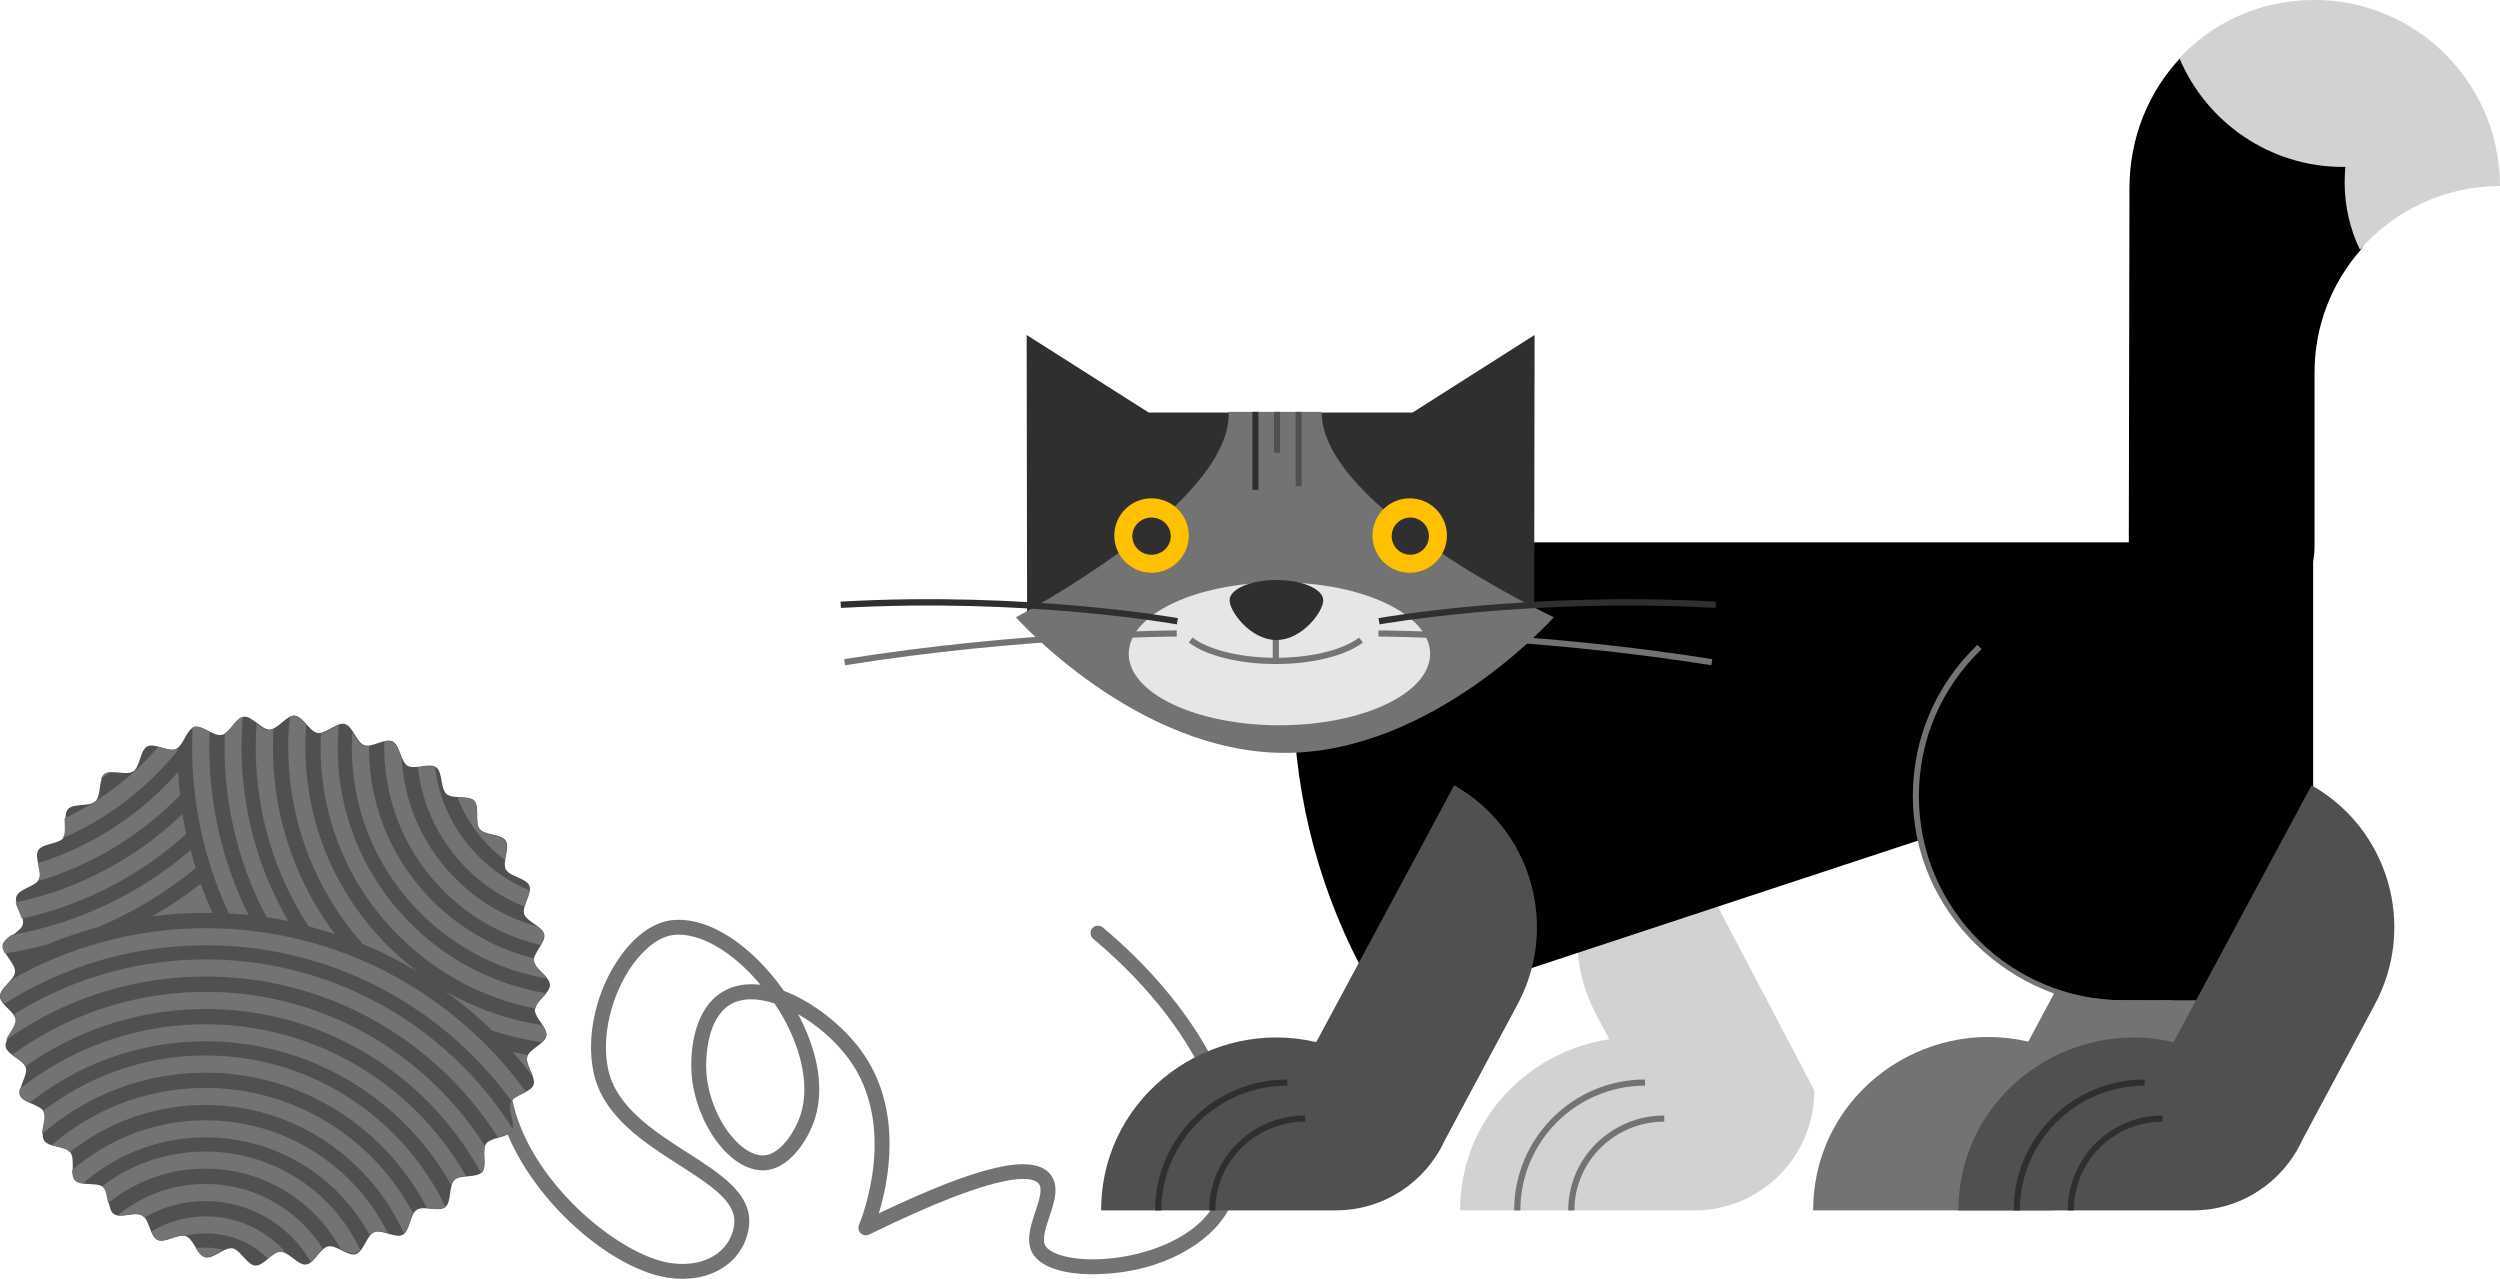 <svg width="2082" height="1065" xmlns="http://www.w3.org/2000/svg" xmlns:xlink="http://www.w3.org/1999/xlink" overflow="hidden"><defs><clipPath id="clip0"><rect x="649" y="268" width="2082" height="1065"/></clipPath></defs><g clip-path="url(#clip0)" transform="translate(-649 -268)"><path d="M1217.46 1333C1213.25 1333 1208.93 1332.65 1204.51 1331.94 1151.51 1323.44 1075.84 1253.52 1063.1 1184.05 1062.48 1180.68 1064.71 1177.45 1068.08 1176.83 1071.45 1176.22 1074.68 1178.44 1075.3 1181.81 1087.9 1250.5 1163.56 1312.81 1206.48 1319.7 1222.48 1322.27 1236.92 1319.31 1247.12 1311.36 1254.91 1305.3 1259.67 1296.57 1260.54 1286.8 1262.14 1268.66 1240.18 1254.59 1214.75 1238.29 1184.85 1219.14 1150.97 1197.44 1143.27 1160.84 1136.84 1130.26 1145.64 1092.38 1165.69 1064.35 1178.22 1046.83 1193.29 1036.19 1208.13 1034.37 1234.1 1031.21 1265.56 1048.5 1292.28 1080.66 1295.48 1084.5 1298.66 1088.67 1301.75 1093.12 1326.69 1102.55 1351.19 1122.76 1365.41 1141.9 1384.62 1167.77 1392.55 1200.02 1388.98 1237.78 1387.44 1254.17 1383.98 1268.37 1380.9 1278.46 1465.51 1238.13 1509.8 1228.19 1523.85 1246.16 1531.42 1255.85 1527.11 1268.77 1522.94 1281.26 1519.69 1291.02 1516.32 1301.12 1520.08 1306.23 1524.33 1311.98 1539.36 1317.44 1563.37 1316.71 1597.74 1315.63 1640.56 1301.91 1658.74 1273.68 1687.69 1228.77 1658.46 1132.76 1559.44 1049.83 1556.82 1047.63 1556.47 1043.72 1558.67 1041.1 1560.87 1038.47 1564.78 1038.12 1567.4 1040.33 1614.26 1079.57 1650.15 1125.91 1668.44 1170.8 1686.27 1214.54 1686.52 1253.47 1669.17 1280.4 1655.39 1301.77 1619.52 1327.35 1563.76 1329.1 1537.53 1329.92 1517.98 1324.27 1510.1 1313.58 1502.52 1303.3 1507.12 1289.51 1511.17 1277.34 1514.31 1267.95 1517.54 1258.25 1514.07 1253.8 1509.51 1247.96 1486.62 1240.41 1372.82 1296.14 1370.51 1297.27 1367.73 1296.86 1365.85 1295.1 1363.98 1293.35 1363.38 1290.61 1364.35 1288.23 1367.78 1279.85 1396.66 1204.79 1355.45 1149.29 1344.73 1134.86 1329.5 1121.63 1313.64 1112.55 1327.92 1139.35 1336.6 1171.4 1327.67 1199.66 1322.32 1216.58 1306.6 1241.99 1285.22 1242.65 1275.17 1242.97 1264.74 1238.24 1255.03 1229 1237.37 1212.19 1225.18 1183.38 1224.69 1157.31 1224.43 1143.08 1226.47 1108.42 1250.92 1093.88 1260.33 1088.29 1271.13 1086.76 1282.38 1088.15 1258.8 1059.95 1230.96 1044.05 1209.63 1046.68 1198.44 1048.04 1186.1 1057.11 1175.77 1071.56 1157.92 1096.51 1149.74 1131.37 1155.4 1158.29 1162.03 1189.8 1193.59 1210.02 1221.43 1227.86 1249.06 1245.55 1275.15 1262.27 1272.88 1287.9 1271.71 1301.14 1265.27 1312.94 1254.73 1321.14 1244.73 1328.94 1231.8 1333 1217.46 1333ZM1274.54 1100.21C1268.14 1100.21 1262.26 1101.56 1257.27 1104.53 1237.88 1116.07 1236.93 1147.66 1237.1 1157.07 1237.53 1180.05 1248.18 1205.34 1263.59 1220.01 1270.84 1226.91 1278.19 1230.45 1284.85 1230.25 1297.59 1229.86 1310.62 1212.49 1315.86 1195.92 1323.94 1170.33 1315.42 1135.52 1294.05 1103.67 1287.27 1101.45 1280.66 1100.21 1274.54 1100.21Z" fill="#737373" fill-rule="evenodd"/><path d="M649.001 1097.76C648.857 1090.8 661.028 1084.21 661.507 1077.41 661.996 1070.48 650.884 1062.24 651.989 1055.5 653.112 1048.65 666.28 1044.42 668.008 1037.8 669.757 1031.1 660.355 1020.94 662.694 1014.5 665.054 1008 678.777 1006.28 681.706 1000.08 684.653 993.837 677.286 982.112 680.779 976.203 684.287 970.267 698.091 971.104 702.114 965.535 706.148 959.954 701.05 947.072 705.571 941.89 710.097 936.706 723.514 940.06 728.493 935.315 733.47 930.573 730.804 916.973 736.202 912.703 741.586 908.443 754.166 914.198 759.938 910.439 765.685 906.698 765.556 892.838 771.656 889.626 777.717 886.435 789.022 894.412 795.399 891.782 801.723 889.172 804.147 875.526 810.751 873.496 817.278 871.49 826.917 881.424 833.689 880.018 840.365 878.631 845.262 865.667 852.147 864.892 858.911 864.13 866.563 875.668 873.503 875.523 880.442 875.378 887.613 863.531 894.403 864.014 901.314 864.505 906.744 877.253 913.471 878.363 920.297 879.488 929.516 869.162 936.12 870.894 942.802 872.647 945.79 886.182 952.214 888.526 958.695 890.891 969.662 882.452 975.849 885.39 982.078 888.343 982.518 902.198 988.417 905.699 994.339 909.215 1006.67 902.942 1012.22 906.974 1017.79 911.017 1015.69 924.718 1020.86 929.248 1026.03 933.784 1039.3 929.876 1044.04 934.869 1048.77 939.856 1044.21 952.94 1048.47 958.348 1052.72 963.744 1066.47 962.336 1070.22 968.122 1073.96 973.882 1067.08 985.904 1070.28 992.017 1073.47 998.092 1087.25 999.246 1089.88 1005.64 1092.48 1011.98 1083.51 1022.52 1085.53 1029.13 1087.53 1035.67 1100.86 1039.36 1102.27 1046.15 1103.65 1052.84 1092.89 1061.54 1093.66 1068.44 1094.42 1075.22 1106.85 1081.29 1107 1088.25 1107.14 1095.2 1094.97 1101.79 1094.49 1108.59 1094 1115.52 1105.12 1123.76 1104.01 1130.51 1102.89 1137.35 1089.72 1141.58 1087.99 1148.21 1086.24 1154.9 1095.64 1165.06 1093.31 1171.5 1090.95 1178 1077.22 1179.72 1074.29 1185.92 1071.35 1192.17 1078.71 1203.89 1075.22 1209.8 1071.71 1215.74 1057.91 1214.9 1053.89 1220.47 1049.85 1226.05 1054.95 1238.93 1050.43 1244.11 1045.9 1249.3 1032.49 1245.94 1027.51 1250.69 1022.53 1255.43 1025.2 1269.03 1019.8 1273.3 1014.41 1277.56 1001.83 1271.8 996.062 1275.56 990.315 1279.3 990.444 1293.17 984.344 1296.38 978.284 1299.56 966.978 1291.59 960.601 1294.22 954.277 1296.83 951.853 1310.48 945.249 1312.51 938.722 1314.51 929.083 1304.58 922.311 1305.99 915.635 1307.37 910.739 1320.34 903.853 1321.11 897.089 1321.87 889.437 1310.34 882.497 1310.48 875.558 1310.62 868.387 1322.47 861.597 1321.99 854.686 1321.5 849.257 1308.75 842.529 1307.64 835.703 1306.51 826.484 1316.84 819.88 1315.11 813.198 1313.35 810.21 1299.82 803.786 1297.47 797.305 1295.11 786.338 1303.55 780.151 1300.61 773.922 1297.66 773.482 1283.8 767.583 1280.3 761.662 1276.78 749.331 1283.06 743.775 1279.03 738.206 1274.98 740.306 1261.28 735.139 1256.75 729.966 1252.22 716.699 1256.12 711.964 1251.13 707.232 1246.14 711.794 1233.06 707.534 1227.65 703.284 1222.26 689.524 1223.66 685.776 1217.88 682.044 1212.12 688.921 1200.1 685.717 1193.98 682.533 1187.91 668.753 1186.75 666.125 1180.36 663.521 1174.02 672.495 1163.48 670.471 1156.87 668.469 1150.33 655.137 1146.64 653.733 1139.85 652.35 1133.16 663.112 1124.46 662.336 1117.56 661.576 1110.79 649.146 1104.71 649.001 1097.76Z" fill="#505050" fill-rule="evenodd"/><path d="M687.793 1054.75C701.672 1048.95 716.025 1044.04 730.774 1040.07 759.93 1027.8 787.258 1011.33 812 990.982 810.465 986.028 809.046 981.034 807.739 976 764.916 1012.68 713.571 1036.91 658.238 1046.77 658.233 1046.77 658.231 1046.77 658.228 1046.77 654.806 1049.34 651.608 1051.96 651.078 1055.15 650.72 1057.3 651.639 1059.62 653.024 1061.99 653.029 1062 653.04 1062 653.05 1062 664.804 1060.19 676.4 1057.77 687.793 1054.75Z" fill="#737373" fill-rule="evenodd"/><path d="M804 962.562C802.831 957.081 801.793 951.556 800.891 946 761.888 983.38 714.048 1008.56 662.021 1019.5 662.008 1019.51 661.998 1019.52 662 1019.54 662.946 1023.77 665.872 1028.64 667.07 1032.98 667.072 1032.99 667.085 1033 667.101 1033 717.929 1021.92 764.889 997.863 804 962.562Z" fill="#737373" fill-rule="evenodd"/><path d="M680.045 1002C724.764 988.882 765.571 964.414 799 930.125 798.266 923.791 797.717 917.412 797.328 911 795.208 913.388 793.056 915.755 790.838 918.075 759.858 950.532 721.987 973.941 680.41 986.939 680.398 986.945 680.39 986.957 680.392 986.97 681.482 991.772 682.892 996.749 681.302 1000.13 680.993 1000.78 680.547 1001.38 680.022 1001.95 679.986 1001.99 679.996 1002.01 680.045 1002Z" fill="#737373" fill-rule="evenodd"/><path d="M797 892.936C796.995 892.286 796.987 891.634 796.985 890.987 796.985 890.966 796.961 890.953 796.943 890.966 796.427 891.366 795.892 891.716 795.316 891.951 791.518 893.507 785.987 891.361 780.834 890.001 780.824 889.998 780.814 890.001 780.808 890.009 777.887 893.396 774.89 896.736 771.759 899.982 751.646 920.825 728.242 937.446 702.775 949.501 702.767 949.506 702.759 949.514 702.759 949.524 702.689 954.854 703.8 961.125 701.766 964.901 701.644 965.128 701.205 965.714 701.018 965.951 700.985 965.995 700.998 966.013 701.05 965.99 731.148 953.014 758.698 934.087 782.095 909.841 787.346 904.401 792.309 898.751 797 892.936Z" fill="#737373" fill-rule="evenodd"/><path d="M735.77 912.626C734.473 913.629 733.601 915.17 733.001 916.964 732.993 916.988 733.023 917.009 733.044 916.996 735.719 915.078 738.393 913.088 740.99 911.048 741.011 911.032 740.998 910.997 740.971 911 738.934 911.127 737.129 911.573 735.77 912.626Z" fill="#737373" fill-rule="evenodd"/><path d="M809.063 896.788C809.213 903.859 809.605 910.886 810.191 917.871 810.428 920.681 810.697 923.484 811.004 926.279 811.301 928.975 811.629 931.667 811.99 934.35 812.783 940.234 813.723 946.084 814.822 951.888 815.282 954.303 815.77 956.711 816.283 959.11 816.789 961.482 817.324 963.843 817.881 966.199 819.12 971.443 820.489 976.643 821.981 981.804 822.611 983.984 823.266 986.157 823.943 988.32 824.616 990.479 825.311 992.632 826.029 994.776 829.901 1006.33 834.401 1017.64 839.538 1028.67 845.06 1028.98 850.548 1029.43 856 1030 848.663 1015.27 842.527 999.968 837.604 984.229 836.91 982.005 836.236 979.773 835.59 977.533 834.938 975.27 834.31 972.999 833.709 970.72 832.276 965.291 830.99 959.815 829.847 954.295 829.33 951.797 828.843 949.292 828.385 946.776 827.916 944.195 827.48 941.604 827.074 939.006 826.093 932.712 825.275 926.372 824.671 919.987 824.387 916.981 824.155 913.964 823.953 910.94 823.744 907.768 823.592 904.589 823.476 901.4 823.416 899.728 823.347 898.058 823.31 896.383 823.176 889.95 823.261 883.563 823.514 877.215 823.514 877.205 823.512 877.197 823.501 877.192 823.194 877.04 819.156 874.983 817.332 874.237 814.938 873.259 812.643 872.697 810.635 873.171 810.325 873.244 809.716 873.468 809.411 873.649 809.403 873.654 809.398 873.662 809.398 873.669 809.373 874.183 809.355 874.696 809.334 875.208 809.171 878.939 809.06 882.686 809.021 886.446 808.988 889.844 808.988 893.253 809.06 896.672 809.06 896.714 809.063 896.75 809.063 896.788Z" fill="#737373" fill-rule="evenodd"/><path d="M836.382 905.325C836.735 912.407 837.317 919.444 838.148 926.424 838.481 929.229 838.863 932.021 839.275 934.807 839.672 937.496 840.107 940.177 840.573 942.851 841.589 948.672 842.774 954.446 844.124 960.169 844.687 962.562 845.281 964.947 845.9 967.324 846.509 969.655 847.147 971.976 847.812 974.288 853.547 994.249 861.306 1013.5 871.001 1031.79 877.053 1032.7 883.056 1033.77 889 1035 875.714 1012.18 865.669 987.63 859.12 961.931 858.493 959.469 857.896 956.999 857.333 954.516 856.759 951.981 856.214 949.439 855.707 946.887 854.466 940.636 853.437 934.325 852.607 927.964 852.218 924.973 851.868 921.976 851.568 918.965 851.255 915.815 850.989 912.655 850.777 909.484 850.478 904.995 850.273 900.482 850.18 895.955 850.098 892.009 850.119 888.083 850.196 884.171 850.288 879.548 850.488 874.948 850.795 870.379 850.915 868.602 851.046 866.799 851.197 865.029 851.199 865.009 851.184 864.996 851.163 865.001 848.245 865.758 845.664 868.651 843.128 871.695 840.867 874.412 838.635 877.243 836.21 878.816 836.203 878.822 836.2 878.829 836.2 878.837 836.142 880.437 836.1 882.044 836.07 883.648 835.993 887.401 835.975 891.167 836.039 894.95 836.047 895.383 836.042 895.815 836.049 896.248 836.111 899.282 836.231 902.306 836.382 905.325Z" fill="#737373" fill-rule="evenodd"/><path d="M1088.1 1148C1088.21 1147.58 1088.36 1147.17 1088.55 1146.77 1088.56 1146.75 1088.55 1146.74 1088.54 1146.73 1084.33 1145.92 1080.15 1145.01 1076 1144 1081.07 1149.81 1085.96 1155.78 1090.65 1161.92 1091.41 1162.93 1092.19 1163.94 1092.94 1164.95 1093 1165.02 1093.02 1165.01 1092.99 1164.93 1092.68 1164.01 1092.32 1163.07 1091.93 1162.13 1089.88 1157.19 1087.06 1152 1088.1 1148Z" fill="#737373" fill-rule="evenodd"/><path d="M862.271 903.126C862.429 906.602 862.67 910.062 862.956 913.512 863.539 920.56 864.39 927.55 865.501 934.471 865.944 937.231 866.419 939.984 866.946 942.721 867.459 945.388 868.004 948.045 868.596 950.689 875.671 982.36 888.332 1012.35 906.02 1039.5 913.448 1041.43 920.772 1043.61 928 1046 903.522 1013.39 887.187 975.724 880.188 935.514 879.671 932.55 879.212 929.572 878.8 926.582 878.369 923.464 877.993 920.331 877.671 917.187 876.958 910.181 876.509 903.115 876.361 895.996 876.332 894.67 876.338 893.354 876.33 892.034 876.304 887.42 876.397 882.834 876.61 878.277 876.662 877.177 876.711 876.078 876.776 874.981 876.779 874.958 876.761 874.945 876.74 874.958 875.458 875.612 874.179 876.029 872.908 876.055 872.27 876.067 871.621 875.957 870.972 875.792 868.279 875.115 865.503 873.101 862.732 871.008 862.712 870.992 862.693 871 862.691 871.026 862.201 877.903 861.97 884.848 862.003 891.848 862.011 893.326 862.008 894.804 862.04 896.287 862.092 898.576 862.169 900.852 862.271 903.126Z" fill="#737373" fill-rule="evenodd"/><path d="M1019 1093C1033.18 1103.09 1046.54 1114.24 1059 1126.31 1072.29 1130.66 1085.98 1133.91 1099.96 1136 1099.97 1136 1099.98 1136 1099.98 1136 1102 1134.22 1103.57 1132.34 1103.92 1130.21 1104.36 1127.6 1102.9 1124.76 1101.01 1121.86 1101 1121.85 1101 1121.85 1100.99 1121.85 1071.93 1117.35 1044.2 1107.59 1019 1093Z" fill="#737373" fill-rule="evenodd"/><path d="M889.156 898.235C889.278 901.957 889.479 905.665 889.76 909.356 890.026 912.817 890.352 916.27 890.757 919.701 896.7 969.774 917.586 1016.28 951.001 1054.08 967.332 1060.86 983.046 1068.86 998 1078 990.195 1072.19 982.669 1065.91 975.535 1059.09 931.159 1016.63 905.536 959.552 903.447 898.04 903.411 896.989 903.326 895.946 903.305 894.893 903.233 891.403 903.253 887.932 903.334 884.475 903.437 880.022 903.654 875.598 904.007 871.207 904.007 871.199 904.005 871.194 904 871.186 903.734 870.893 903.465 870.604 903.199 870.311 900.318 867.161 897.398 864.243 894.15 864.014 892.874 863.924 891.586 864.267 890.289 864.882 890.282 864.887 890.277 864.895 890.274 864.903 889.267 874.843 888.841 884.947 889.053 895.183 889.076 896.203 889.123 897.218 889.156 898.235Z" fill="#737373" fill-rule="evenodd"/><path d="M984.372 1050.53C1015.39 1080.21 1053.55 1099.88 1094.88 1108 1094.9 1108 1094.91 1107.99 1094.91 1107.98 1095.47 1103.7 1100.49 1099.51 1103.99 1095.25 1104.01 1095.23 1104 1095.21 1103.98 1095.21 1062.83 1088.44 1024.81 1069.53 994.249 1040.29 954.331 1002.1 931.437 950.489 930.285 894.899 930.125 887.176 930.426 879.55 931.099 872.028 931.102 872.01 931.084 871.994 931.066 872.002 926.292 873.715 920.968 877.922 916.333 878.817 916.323 878.82 916.312 878.83 916.312 878.84 916.029 884.246 915.933 889.699 916.047 895.195 917.275 954.492 941.644 1009.64 984.372 1050.53Z" fill="#737373" fill-rule="evenodd"/><path d="M1104.96 1083C1105 1083 1105.01 1082.99 1104.99 1082.96 1101.35 1078.07 1094.34 1073.44 1093.77 1068.43 1093.69 1067.72 1093.76 1066.98 1093.9 1066.23 1093.91 1066.22 1093.9 1066.2 1093.88 1066.2 1063.39 1058.64 1035.35 1043.27 1012.24 1021.2 977.394 987.941 957.323 942.929 956.311 894.378 956.275 892.69 956.322 891.022 956.335 889.344 956.335 889.328 956.322 889.315 956.306 889.318 954.654 889.557 953.105 889.547 951.757 889.058 947.963 887.684 945.361 882.459 942.498 878.024 942.475 877.988 942.452 877.993 942.45 878.037 942.095 883.529 941.919 889.068 942.036 894.669 943.124 946.924 964.668 995.477 1002.33 1031.44 1030.96 1058.77 1066.5 1076.52 1104.96 1083Z" fill="#737373" fill-rule="evenodd"/><path d="M1099.24 1055C1099.25 1055 1099.26 1055 1099.26 1054.99 1101.06 1051.94 1102.43 1048.97 1101.88 1046.31 1101.34 1043.7 1099.03 1041.55 1096.29 1039.51 1096.28 1039.51 1096.28 1039.51 1096.28 1039.51 1071.79 1032.74 1049.3 1019.96 1030.64 1002 1002.47 974.869 985.651 938.5 983.471 899.011 983.471 899.009 983.471 899.006 983.468 899.004 981.302 893.778 979.682 887.5 975.732 885.624 973.868 884.739 971.57 884.896 969.092 885.472 969.082 885.474 969.072 885.485 969.072 885.498 968.995 888.264 968.977 891.043 969.033 893.838 969.969 939.135 988.506 981.17 1020.8 1012.27 1042.93 1033.59 1069.92 1048.21 1099.24 1055Z" fill="#737373" fill-rule="evenodd"/><path d="M1085.7 1022.98C1087.01 1018.49 1089.65 1013.53 1090 1009.42 1090 1009.41 1089.99 1009.39 1089.98 1009.39 1074.97 1003.33 1061.17 994.377 1049.28 982.892 1028.27 962.59 1014.85 935.947 1011.19 906.728 1011.19 906.718 1011.19 906.711 1011.18 906.708 1007.53 905.182 1002.02 906.52 997.023 907.048 997.007 907.051 997 907.064 997 907.077 1000.77 940 1015.69 970.154 1039.47 993.147 1052.97 1006.19 1068.64 1016.27 1085.66 1023 1085.68 1023 1085.69 1022.99 1085.7 1022.98Z" fill="#737373" fill-rule="evenodd"/><path d="M1069.41 983.995C1069.42 984.006 1069.44 983.998 1069.45 983.98 1070.33 978.367 1072.22 972.162 1069.86 968.492 1066.14 962.686 1052.5 964.101 1048.28 958.684 1044.06 953.254 1048.58 940.126 1043.89 935.124 1041.1 932.15 1035.33 932.321 1030.03 932 1030.01 932 1029.99 932.018 1030 932.036 1035.99 947.786 1045.36 962.075 1057.6 973.981 1061.33 977.608 1065.29 980.936 1069.41 983.995Z" fill="#737373" fill-rule="evenodd"/><path d="M1078.04 1165.49C1075.95 1162.87 1073.84 1160.26 1071.68 1157.7 1065.71 1150.65 1059.44 1143.87 1052.92 1137.35 1049.12 1133.56 1045.23 1129.85 1041.25 1126.24 1035.5 1121.03 1029.56 1116.02 1023.46 1111.22 1009.68 1100.39 995.02 1090.63 979.611 1082.09 972.762 1078.29 965.769 1074.73 958.636 1071.41 953.808 1069.17 948.918 1067.04 943.969 1065.03 935.424 1061.56 926.708 1058.43 917.831 1055.67 914.609 1054.68 911.369 1053.72 908.105 1052.82 905.046 1051.98 901.966 1051.18 898.87 1050.43 892.428 1048.85 885.917 1047.45 879.336 1046.26 876.712 1045.78 874.08 1045.34 871.435 1044.93 868.814 1044.52 866.179 1044.14 863.54 1043.8 857.869 1043.06 852.157 1042.45 846.403 1042 844.037 1041.82 841.661 1041.67 839.281 1041.54 836.892 1041.4 834.492 1041.3 832.089 1041.22 828.321 1041.09 824.542 1041 820.742 1041 818.441 1041 816.149 1041.02 813.837 1041.07 786.748 1041.63 760.489 1045.49 735.418 1052.23 720.7 1056.18 706.393 1061.11 692.574 1066.97 680.756 1071.99 669.285 1077.67 658.224 1083.98 658.222 1083.98 658.219 1083.98 658.216 1083.98 654.471 1088.54 648.903 1093.07 649.001 1097.78 649.048 1100 650.357 1102.13 652.136 1104.22 652.144 1104.23 652.159 1104.24 652.169 1104.23 699.119 1074.33 754.55 1056.52 814.128 1055.29 822.74 1055.11 831.278 1055.29 839.732 1055.8 842.245 1055.95 844.751 1056.13 847.249 1056.34 849.754 1056.55 852.252 1056.78 854.742 1057.05 860.892 1057.72 866.989 1058.58 873.033 1059.6 875.877 1060.07 878.707 1060.59 881.527 1061.15 884.432 1061.72 887.324 1062.33 890.201 1062.98 897.692 1064.68 905.085 1066.65 912.367 1068.87 916.05 1070 919.71 1071.18 923.337 1072.43 927.479 1073.87 931.583 1075.39 935.646 1077 952.109 1083.49 967.908 1091.34 982.9 1100.4 990.602 1105.06 998.085 1110.04 1005.34 1115.32 1016.89 1123.73 1027.88 1132.9 1038.18 1142.77 1040.54 1145.05 1042.86 1147.37 1045.16 1149.71 1048.19 1152.8 1051.18 1155.95 1054.08 1159.16 1056.66 1162.02 1059.18 1164.94 1061.66 1167.9 1066.3 1173.44 1070.76 1179.14 1075.02 1184.99 1075.03 1185.01 1075.05 1185 1075.06 1184.99 1077.23 1181.69 1082.53 1179.68 1086.99 1177.31 1087 1177.31 1087.01 1177.29 1086.99 1177.27 1085.97 1175.86 1084.92 1174.45 1083.87 1173.05 1081.97 1170.5 1080.02 1167.98 1078.04 1165.49Z" fill="#737373" fill-rule="evenodd"/><path d="M1062.73 1188.77C1060.71 1186.08 1058.64 1183.42 1056.54 1180.8 1050.74 1173.55 1044.61 1166.57 1038.18 1159.88 1035.34 1156.93 1032.45 1154.02 1029.48 1151.18 1028.54 1150.27 1027.57 1149.39 1026.61 1148.49 1020.92 1143.17 1015.03 1138.06 1008.94 1133.2 995.052 1122.09 980.171 1112.19 964.464 1103.64 957.507 1099.86 950.391 1096.33 943.124 1093.09 938.238 1090.91 933.294 1088.84 928.277 1086.92 919.636 1083.61 910.808 1080.69 901.813 1078.17 898.561 1077.26 895.289 1076.4 891.996 1075.6 888.896 1074.84 885.779 1074.14 882.646 1073.48 876.142 1072.11 869.566 1070.95 862.921 1070.01 860.276 1069.63 857.62 1069.3 854.957 1068.99 852.332 1068.69 849.7 1068.42 847.057 1068.19 838.267 1067.42 829.378 1067 820.397 1067 818.281 1067 816.17 1067.02 814.043 1067.06 757.527 1068.24 704.902 1084.93 660.151 1112.97 660.138 1112.98 660.136 1112.99 660.143 1113.01 661.036 1114.32 661.668 1115.64 661.821 1116.99 662.409 1122.21 656.37 1128.47 654.009 1134.1 653.988 1134.15 654.006 1134.16 654.047 1134.13 699.49 1101.92 754.652 1082.54 814.338 1081.3 828.844 1081 843.123 1081.79 857.109 1083.58 859.969 1083.94 862.82 1084.34 865.654 1084.79 868.591 1085.26 871.507 1085.78 874.413 1086.34 881.957 1087.78 889.397 1089.51 896.727 1091.53 900.443 1092.55 904.134 1093.64 907.788 1094.81 911.966 1096.14 916.108 1097.56 920.204 1099.08 936.861 1105.25 952.797 1112.95 967.866 1121.97 975.719 1126.67 983.333 1131.73 990.683 1137.14 1000.86 1144.62 1010.54 1152.74 1019.65 1161.47 1023.25 1164.92 1026.75 1168.47 1030.16 1172.09 1033.13 1175.25 1036.04 1178.46 1038.86 1181.75 1041.39 1184.68 1043.84 1187.68 1046.24 1190.71 1050.97 1196.68 1055.49 1202.83 1059.74 1209.17 1061.03 1211.09 1062.3 1213.03 1063.55 1214.99 1063.55 1215 1063.57 1215 1063.58 1215 1066.68 1214.13 1069.92 1213.47 1072.34 1212.14 1073.72 1211.39 1074.79 1210.32 1075.5 1209.13 1075.7 1208.79 1075.86 1208.44 1076 1208.07 1076 1208.06 1076 1208.05 1076 1208.04 1073.53 1204.15 1070.97 1200.32 1068.34 1196.55 1066.51 1193.93 1064.64 1191.33 1062.73 1188.77Z" fill="#737373" fill-rule="evenodd"/><path d="M1051.86 1220.79C1050.13 1218.1 1048.35 1215.44 1046.53 1212.82 1044.62 1210.07 1042.66 1207.36 1040.66 1204.68 1035.09 1197.24 1029.15 1190.1 1022.88 1183.27 1019.22 1179.29 1015.45 1175.4 1011.57 1171.64 1011.35 1171.43 1011.14 1171.22 1010.92 1171.01 1005.53 1165.82 999.921 1160.86 994.13 1156.13 980.289 1144.81 965.352 1134.81 949.502 1126.33 942.572 1122.62 935.463 1119.21 928.202 1116.09 923.295 1113.99 918.322 1112.02 913.276 1110.2 904.594 1107.06 895.719 1104.36 886.671 1102.1 883.415 1101.29 880.133 1100.55 876.835 1099.86 873.717 1099.2 870.59 1098.59 867.436 1098.04 852.151 1095.38 836.449 1094 820.447 1094 818.518 1094 816.595 1094.02 814.659 1094.06 756.525 1095.27 702.902 1114.57 659.011 1146.53 658.996 1146.54 658.996 1146.56 659.011 1146.57 663.178 1149.66 668.328 1152.48 669.906 1156.2 669.911 1156.21 669.929 1156.22 669.944 1156.21 711.103 1127.01 761.004 1109.46 814.955 1108.34 838.035 1107.86 860.493 1110.42 881.958 1115.65 885.671 1116.55 889.358 1117.53 893.009 1118.59 897.191 1119.8 901.33 1121.13 905.424 1122.54 922.06 1128.31 937.954 1135.74 952.914 1144.62 960.907 1149.36 968.635 1154.52 976.063 1160.07 984.84 1166.63 993.21 1173.72 1001.1 1181.33 1005.78 1185.83 1010.29 1190.52 1014.63 1195.36 1017.5 1198.56 1020.28 1201.83 1022.99 1205.17 1025.43 1208.18 1027.81 1211.23 1030.12 1214.34 1037.32 1224.06 1043.85 1234.3 1049.68 1244.99 1049.69 1245 1049.7 1245.01 1049.72 1244.99 1050 1244.77 1050.28 1244.53 1050.51 1244.26 1054.56 1239.61 1050.92 1228.8 1053 1222.56 1053 1222.55 1053 1222.55 1053 1222.54 1052.62 1221.95 1052.24 1221.37 1051.86 1220.79Z" fill="#737373" fill-rule="evenodd"/><path d="M996.147 1193.83C994.903 1192.59 993.649 1191.35 992.38 1190.14 988.11 1186.06 983.692 1182.13 979.144 1178.35 965.44 1166.99 950.506 1157.08 934.594 1148.83 927.726 1145.27 920.676 1142.02 913.462 1139.1 908.581 1137.13 903.627 1135.3 898.6 1133.64 873.905 1125.44 847.541 1121 820.212 1121 818.468 1121 816.729 1121.02 814.977 1121.05 758.434 1122.22 706.583 1142.2 665.339 1174.94 665.334 1174.94 665.331 1174.95 665.328 1174.95 664.9 1176.9 664.833 1178.71 665.478 1180.27 666.637 1183.07 669.96 1184.86 673.59 1186.51 673.598 1186.51 673.608 1186.51 673.616 1186.51 712.633 1155.33 761.745 1136.36 815.268 1135.25 859.807 1134.32 901.818 1145.89 937.881 1166.82 946.009 1171.54 953.834 1176.73 961.319 1182.36 968.743 1187.95 975.831 1193.97 982.542 1200.39 999.246 1216.36 1013.56 1234.75 1024.95 1254.98 1024.97 1255.01 1024.99 1255.01 1025 1254.98 1025.53 1253.09 1026.28 1251.45 1027.47 1250.32 1029.57 1248.33 1033.17 1247.77 1036.98 1247.41 1037 1247.4 1037.01 1247.39 1037 1247.37 1028.49 1232.39 1018.47 1218.38 1007.14 1205.54 1003.6 1201.52 999.94 1197.61 996.147 1193.83Z" fill="#737373" fill-rule="evenodd"/><path d="M820.147 1147C818.588 1147 817.035 1147.02 815.472 1147.05 766.353 1148.07 721.191 1165.14 684.841 1193.26 684.831 1193.27 684.828 1193.28 684.836 1193.3 684.913 1193.42 685.009 1193.53 685.073 1193.66 687.48 1198.26 684.204 1206.22 684 1212.35 684 1212.38 684.018 1212.39 684.044 1212.37 719.584 1181.4 765.499 1162.41 815.769 1161.37 872.903 1160.16 925.402 1182.35 964.016 1219.59 980.444 1235.44 994.232 1253.94 1004.79 1274.37 1004.79 1274.38 1004.8 1274.38 1004.81 1274.38 1010.31 1274.8 1016.34 1275.96 1019.65 1273.33 1019.78 1273.23 1019.88 1273.11 1019.99 1273 1020 1272.99 1020 1272.98 1020 1272.97 1008.42 1249.06 992.764 1227.49 973.85 1209.26 933.729 1170.57 879.463 1147 820.147 1147Z" fill="#737373" fill-rule="evenodd"/><path d="M955.313 1228.44C919.955 1194.58 872.174 1174 819.989 1174 818.616 1174 817.251 1174.01 815.873 1174.04 768.582 1175.02 725.415 1192.76 692.013 1221.65 691.992 1221.67 691.997 1221.69 692.023 1221.7 697.357 1223.21 703.863 1223.89 706.635 1227.23 706.663 1227.27 706.87 1227.58 706.963 1227.72 706.97 1227.73 706.986 1227.73 706.996 1227.73 737.17 1203.68 775.008 1189.12 816.165 1188.27 865.936 1187.22 911.733 1206.39 945.47 1238.71 962.16 1254.7 975.734 1273.78 985.332 1294.99 985.339 1295 985.36 1295.01 985.373 1294.99 989.151 1291.56 990.16 1283.41 992.996 1278.4 993.002 1278.39 993.002 1278.38 992.996 1278.37 983.153 1259.77 970.423 1242.91 955.313 1228.44Z" fill="#737373" fill-rule="evenodd"/><path d="M820.308 1201C819.123 1201 817.939 1201.01 816.748 1201.04 775.586 1201.89 738.01 1217.37 709.008 1242.61 709.003 1242.61 708.998 1242.62 709.001 1242.63 709.104 1246.02 709.548 1249.11 711.37 1251.02 712.884 1252.61 715.276 1253.28 717.992 1253.63 718 1253.63 718.007 1253.63 718.012 1253.62 744.694 1230.25 779.257 1216 817.045 1215.22 859.479 1214.33 898.6 1230.57 927.475 1258.13 939.32 1269.44 949.285 1282.56 957.026 1296.99 957.034 1297 957.057 1297.01 957.067 1296.99 958.168 1295.6 959.367 1294.48 960.759 1293.91 963.759 1292.68 967.844 1293.78 971.964 1294.96 971.995 1294.96 972.008 1294.95 971.995 1294.92 963.24 1277.31 951.489 1261.4 937.326 1247.89 906.712 1218.68 865.39 1201 820.308 1201Z" fill="#737373" fill-rule="evenodd"/><path d="M820.024 1227C819.024 1227 818.027 1227.01 817.022 1227.03 785.935 1227.67 757.253 1238.25 734.01 1255.84 733.997 1255.85 733.997 1255.87 734.01 1255.89 734.118 1255.96 734.24 1256.03 734.34 1256.12 737.428 1258.81 737.934 1264.74 739.014 1269.96 739.019 1269.97 739.04 1269.98 739.055 1269.97 760.643 1252.41 787.818 1241.86 817.319 1241.25 852.356 1240.5 884.745 1253.9 908.72 1276.83 918.315 1286 926.401 1296.6 932.736 1308.23 932.739 1308.24 932.741 1308.24 932.746 1308.24 937.138 1310.44 941.559 1312.81 945.077 1311.73 946.565 1311.28 947.837 1310.22 948.994 1308.85 949.002 1308.84 949.002 1308.83 948.996 1308.82 941.517 1292.95 931.194 1278.64 918.573 1266.57 892.744 1241.87 857.936 1227 820.024 1227Z" fill="#737373" fill-rule="evenodd"/><path d="M820.133 1254C819.319 1254 818.509 1254.01 817.693 1254.02 791.013 1254.58 766.473 1264.19 747.01 1280.13 746.992 1280.14 747 1280.17 747.023 1280.17 753.235 1280.84 762.231 1277.28 767.028 1280.13 767.813 1280.59 768.498 1281.25 769.115 1282.03 769.122 1282.04 769.135 1282.05 769.148 1282.04 783.654 1273.57 800.313 1268.67 817.99 1268.3 845.617 1267.71 871.262 1278.28 890.331 1296.61 897.217 1303.23 903.117 1310.77 907.886 1318.99 907.894 1319 907.912 1319.01 907.924 1318.99 911.426 1316.18 914.555 1311.17 917.992 1308.18 918.002 1308.17 918.002 1308.15 917.997 1308.14 912.967 1300.17 906.985 1292.84 900.183 1286.3 879.143 1266.09 850.867 1254 820.133 1254Z" fill="#737373" fill-rule="evenodd"/><path d="M820.479 1281C819.856 1281 819.237 1281.01 818.611 1281.02 802.768 1281.35 787.882 1285.85 775.012 1293.56 775.002 1293.57 774.997 1293.58 775.002 1293.6 776.318 1296.72 777.848 1299.44 780.229 1300.56 786.142 1303.36 796.419 1295.8 802.947 1297.24 808.103 1296 813.44 1295.28 818.906 1295.17 838.168 1294.75 856.231 1301.7 870.096 1314.15 870.68 1314.68 871.905 1315.84 872.066 1315.99 872.077 1316 872.089 1316 872.1 1315.99 875.472 1313.2 878.859 1310.43 882.192 1310.36 884.063 1310.32 885.988 1311.14 887.933 1312.33 888.007 1312.38 888.023 1312.36 887.966 1312.29 885.993 1309.97 883.909 1307.74 881.7 1305.63 865.54 1290.15 843.908 1281 820.479 1281Z" fill="#737373" fill-rule="evenodd"/><path d="M818.636 1307.01C816.405 1307.06 814.198 1307.23 812.022 1307.51 812.004 1307.51 811.994 1307.53 812.004 1307.55 814.125 1310.96 816.364 1314.01 819.301 1314.8 823.842 1316 829.588 1311.55 834.986 1308.87 835.007 1308.86 835.004 1308.83 834.98 1308.82 830.143 1307.63 825.119 1307 819.982 1307 819.532 1307 819.086 1307 818.636 1307.01Z" fill="#737373" fill-rule="evenodd"/><path d="M813.256 1028.28C800.653 1028.54 788.229 1029.47 776 1031 789.932 1022.98 803.313 1013.96 816.065 1004 819.045 1012.22 822.362 1020.32 826 1028.28 821.767 1028.21 817.523 1028.2 813.256 1028.28Z" fill="#737373" fill-rule="evenodd"/><path d="M2453.05 921 2453.05 921 2338.16 1135.47C2250.75 1114.95 2162.21 1178.36 2159.09 1270.79 2159.03 1272.52 2159 1274.26 2159 1276L2354.36 1276C2394.73 1276 2429.49 1251.99 2445.24 1217.45L2505.7 1104.11C2540.79 1038.89 2517.4 957.524 2453.05 921Z" fill="#737373" fill-rule="evenodd"/><path d="M2159.98 1176.13 2159.98 1176.13C2159.98 1176.12 2159.99 1176.12 2159.98 1176.11L2031.3 931 2031.3 931C1967.01 967.45 1943.63 1048.65 1978.7 1113.74L1989.25 1133.5C1923.07 1143.37 1867.54 1198.07 1865.09 1270.8 1865.03 1272.53 1865 1274.26 1865 1276L2060.2 1276C2115.31 1276 2159.99 1231.3 2160 1176.15 2160 1176.14 2159.99 1176.13 2159.98 1176.13Z" fill="#D2D2D2" fill-rule="evenodd"/><path d="M1915.14 1276 1910 1276C1910 1215.9 1958.9 1167 2019 1167L2019 1172.14C1961.73 1172.14 1915.14 1218.73 1915.14 1276Z" fill="#737373" fill-rule="evenodd"/><path d="M1960.17 1276 1955 1276C1955 1232.44 1990.89 1197 2035 1197L2035 1202.1C1993.74 1202.1 1960.17 1235.25 1960.17 1276Z" fill="#737373" fill-rule="evenodd"/><path d="M2627.94 330.077C2585.63 279.064 2519.06 289.37 2464.39 316.713 2438.22 344.757 2422.41 382.777 2422.41 424.847L2421.87 719.666 1727.79 719.666 1726.05 837.307C1724.85 919.175 1744.06 1000.06 1781.97 1072.66L1921.31 1075.24 2249.75 966.903C2265.24 1043.4 2332.94 1101 2414.13 1101L2574.1 1101 2574.1 982.416 2575.39 982.48 2575.39 735.699C2576.13 731.409 2576.54 727.006 2576.54 722.505L2576.54 578.26C2576.54 539.057 2591.12 503.276 2615.12 475.948 2641.36 434.163 2662.52 370.784 2627.94 330.077Z" fill-rule="evenodd"/><path d="M1860.05 922 1860.05 922 1745.16 1135.86C1657.75 1115.41 1569.21 1178.63 1566.09 1270.81 1566.03 1272.53 1566 1274.26 1566 1276L1761.36 1276C1801.74 1276 1836.49 1252.05 1852.24 1217.61L1912.7 1104.59C1947.79 1039.56 1924.4 958.422 1860.05 922Z" fill="#505050" fill-rule="evenodd"/><path d="M1616.19 1276 1611 1276C1611 1215.9 1660.35 1167 1721 1167L1721 1172.14C1663.21 1172.14 1616.19 1218.73 1616.19 1276Z" fill="#2F2F2F" fill-rule="evenodd"/><path d="M1661.17 1276 1656 1276C1656 1232.44 1691.89 1197 1736 1197L1736 1202.1C1694.74 1202.1 1661.17 1235.25 1661.17 1276Z" fill="#2F2F2F" fill-rule="evenodd"/><path d="M2674.85 303.449C2691.23 317.029 2704.74 333.948 2714.42 353.146 2725 374.128 2731 397.828 2731 422.945 2684.49 422.945 2642.8 443.494 2614.37 476 2606.2 459.045 2601.62 440.025 2601.62 419.93 2601.62 415.558 2601.84 411.237 2602.26 406.973 2601.62 406.983 2600.98 407.025 2600.33 407.025 2539.06 407.025 2486.49 369.689 2464 316.471 2491.37 287.01 2530.12 268.545 2574.08 268.047L2574.08 268 2576.49 268C2613.86 268 2648.13 281.308 2674.85 303.449Z" fill="#D2D2D2" fill-rule="evenodd"/><path d="M1926.96 547.003 1825.4 611.544 1749.9 611.544C1749.9 611.544 1740.01 615.016 1712.58 615.016 1685.16 615.016 1672.6 611.544 1672.6 611.544L1605.6 611.544 1504.04 547.003C1504.02 546.993 1504 547.006 1504 547.024L1504.36 782 1926.64 782 1927 547.024C1927 547.006 1926.98 546.993 1926.96 547.003Z" fill="#2F2F2F" fill-rule="evenodd"/><path d="M1749.62 611 1749.62 611 1672.27 611 1672.27 612.822C1672.27 689.492 1495 782.045 1495 782.045 1495 782.045 1595.29 895 1719 895 1842.71 895 1943 782.045 1943 782.045 1943 782.045 1749.62 691.16 1749.62 611Z" fill="#737373" fill-rule="evenodd"/><path d="M1840 812.5C1840 845.361 1783.81 872 1714.5 872 1645.19 872 1589 845.361 1589 812.5 1589 779.639 1645.19 753 1714.5 753 1783.81 753 1840 779.639 1840 812.5Z" fill="#E6E6E6" fill-rule="evenodd"/><path d="M1780.86 798.953C1767.71 809.048 1742.28 815.414 1714.08 815.785L1714.08 773.591C1714.08 772.161 1712.93 771 1711.5 771 1710.07 771 1708.92 772.161 1708.92 773.591L1708.92 815.785C1680.72 815.414 1655.29 809.05 1642.14 798.953L1639 803.067C1653.41 814.131 1681.19 821 1711.5 821 1741.81 821 1769.58 814.129 1784 803.067L1780.86 798.953Z" fill="#737474" fill-rule="evenodd"/><path d="M1751 767.936C1751 777.289 1733.54 801 1712 801 1690.46 801 1673 777.289 1673 767.936 1673 758.583 1690.46 751 1712 751 1733.54 751 1751 758.583 1751 767.936Z" fill="#2F2F2F" fill-rule="evenodd"/><path d="M1639 714C1639 731.121 1625.12 745 1608 745 1590.88 745 1577 731.121 1577 714 1577 696.879 1590.88 683 1608 683 1625.12 683 1639 696.879 1639 714Z" fill="#FFC000" fill-rule="evenodd"/><path d="M1624 714.5C1624 723.061 1616.84 730 1608 730 1599.16 730 1592 723.061 1592 714.5 1592 705.939 1599.16 699 1608 699 1616.84 699 1624 705.939 1624 714.5Z" fill="#2F2F2F" fill-rule="evenodd"/><path d="M1854 714C1854 731.121 1840.12 745 1823 745 1805.88 745 1792 731.121 1792 714 1792 696.879 1805.88 683 1823 683 1840.12 683 1854 696.879 1854 714Z" fill="#FFC000" fill-rule="evenodd"/><path d="M1839 714.5C1839 723.061 1832.06 730 1823.5 730 1814.94 730 1808 723.061 1808 714.5 1808 705.939 1814.94 699 1823.5 699 1832.06 699 1839 705.939 1839 714.5Z" fill="#2F2F2F" fill-rule="evenodd"/><path d="M1629.09 788C1627.86 787.776 1504.51 765.606 1349.28 774.291L1349 769.023C1504.86 760.303 1628.76 782.581 1630 782.808L1629.09 788Z" fill="#2F2F2F" fill-rule="evenodd"/><path d="M1352.81 822 1352 816.93C1500.28 793.275 1627.73 793 1629 793L1629 798.134C1627.74 798.134 1500.67 798.411 1352.81 822Z" fill="#737373" fill-rule="evenodd"/><path d="M1797.91 788 1797 782.805C1798.23 782.58 1922.14 760.311 2078 769.018L2077.72 774.288C1922.49 765.607 1799.14 787.773 1797.91 788Z" fill="#2F2F2F" fill-rule="evenodd"/><path d="M2074.18 822C1925.79 798.411 1798.27 798.134 1797 798.134L1797 793C1798.28 793 1926.18 793.272 2075 816.933L2074.18 822Z" fill="#737373" fill-rule="evenodd"/><path d="M1692 611 1697 611 1697 676 1692 676Z" fill="#2F2F2F" fill-rule="evenodd"/><path d="M1715 645 1710 645 1710 611 1712.18 611 1715 611Z" fill="#505050" fill-rule="evenodd"/><path d="M1728 611 1733 611 1733 673 1728 673Z" fill="#505050" fill-rule="evenodd"/><path d="M2574.05 922 2574.05 922 2459.16 1135.86C2371.75 1115.41 2283.21 1178.63 2280.09 1270.81 2280.03 1272.53 2280 1274.26 2280 1276L2475.36 1276C2515.74 1276 2550.49 1252.05 2566.24 1217.61L2626.7 1104.59C2661.79 1039.56 2638.4 958.422 2574.05 922Z" fill="#505050" fill-rule="evenodd"/><path d="M2331.14 1276 2326 1276C2326 1215.9 2374.9 1167 2435 1167L2435 1172.14C2377.73 1172.14 2331.14 1218.73 2331.14 1276Z" fill="#2F2F2F" fill-rule="evenodd"/><path d="M2376.1 1276 2371 1276C2371 1232.44 2406.44 1197 2450 1197L2450 1202.1C2409.25 1202.1 2376.1 1235.25 2376.1 1276Z" fill="#2F2F2F" fill-rule="evenodd"/><path d="M2419.96 1106 2459 1106 2459 1101.32C2459 1101.18 2458.88 1101.06 2458.74 1101.06L2417.37 1100.96C2323.45 1100.96 2247.05 1024.74 2247.05 931.053 2247.05 884.44 2265.59 840.962 2299.26 808.629L2295.76 805C2261.37 838.031 2242.3 882.358 2242 929.924 2241.4 1026.77 2322.89 1106 2419.96 1106Z" fill="#737373" fill-rule="evenodd"/></g></svg>